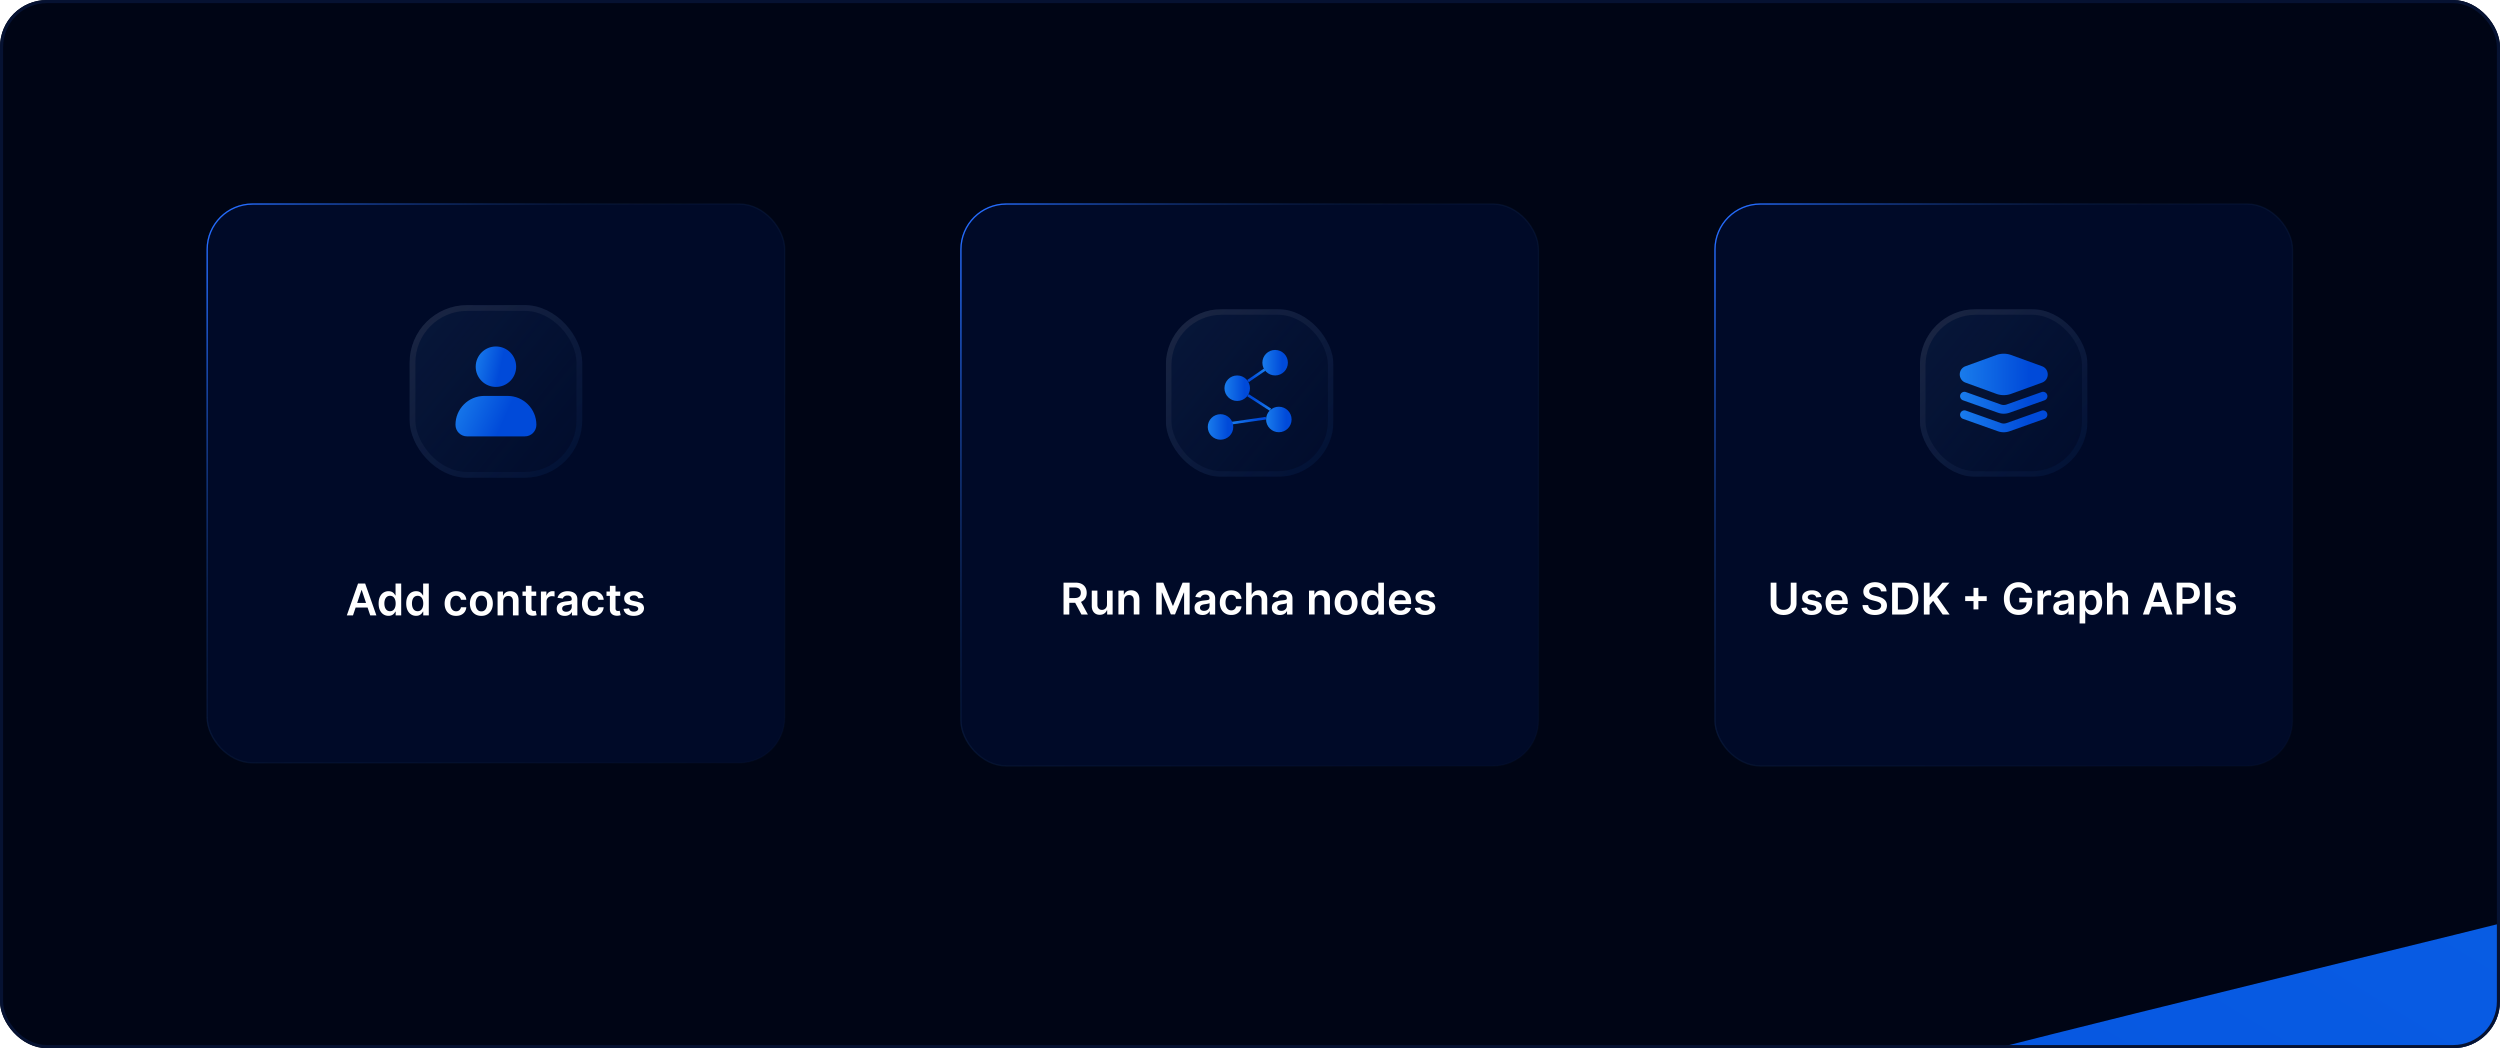 <svg xmlns="http://www.w3.org/2000/svg" width="799" height="335" fill="none" viewBox="0 0 799 335"><g clip-path="url(#clip0_1234_23396)"><rect width="799" height="335" fill="#000515" rx="15"/><g filter="url(#filter0_f_1234_23396)"><path fill="url(#paint0_linear_1234_23396)" d="M608.204 634.752c-215.253 58.384-325.733-8.457-354.32-113.854-28.587-105.397 405.468-186.833 620.721-245.217 215.255-58.384 11.809 68.162 40.396 173.559 28.587 105.397-91.544 127.129-306.797 185.512Z"/></g><rect width="184.58" height="178.58" x="66.21" y="65.21" fill="#000A28" rx="14.506"/><g opacity=".8"><rect width="55.168" height="55.168" x="130.916" y="97.515" fill="url(#paint1_linear_1234_23396)" rx="18.389"/><rect width="53.329" height="53.329" x="131.835" y="98.434" stroke="url(#paint2_linear_1234_23396)" stroke-opacity=".5" stroke-width="1.839" rx="17.47"/></g><path fill="url(#paint3_linear_1234_23396)" d="M162.236 126.535h-7.471c-5.078 0-9.195 4.158-9.195 9.236 0 2.031 1.647 3.694 3.678 3.694h18.505c2.031 0 3.677-1.663 3.677-3.694 0-5.078-4.116-9.236-9.194-9.236Z"/><circle cx="158.5" cy="117.197" r="6.465" fill="url(#paint4_linear_1234_23396)"/><path fill="#fff" d="M112.812 196.683h-1.969l3.585-10.182h2.277l3.589 10.182h-1.969l-2.719-8.094h-.08l-2.714 8.094Zm.064-3.993h5.37v1.482h-5.37v-1.482Zm11.281 4.127c-.6 0-1.137-.154-1.611-.463-.474-.308-.848-.755-1.123-1.342-.276-.586-.413-1.299-.413-2.138 0-.848.139-1.564.418-2.147.281-.587.661-1.029 1.138-1.328a2.93 2.93 0 0 1 1.596-.452c.447 0 .815.076 1.104.229.288.149.517.329.686.541.169.209.3.406.392.592h.075v-3.808h1.805v10.182h-1.77v-1.204h-.11a3.058 3.058 0 0 1-.402.592 2.218 2.218 0 0 1-.696.527c-.289.146-.652.219-1.089.219Zm.502-1.477c.381 0 .706-.102.975-.308.268-.209.472-.499.611-.87s.209-.804.209-1.298c0-.493-.07-.923-.209-1.287-.136-.365-.338-.648-.607-.85-.265-.203-.591-.304-.979-.304-.401 0-.736.105-1.004.314-.269.208-.471.497-.607.865a3.623 3.623 0 0 0-.204 1.262c0 .478.068.904.204 1.278.14.371.343.665.612.88.272.212.605.318.999.318Zm8.316 1.477c-.6 0-1.137-.154-1.61-.463-.474-.308-.849-.755-1.124-1.342-.275-.586-.413-1.299-.413-2.138 0-.848.14-1.564.418-2.147.282-.587.661-1.029 1.138-1.328a2.934 2.934 0 0 1 1.596-.452c.448 0 .816.076 1.104.229.288.149.517.329.686.541.169.209.3.406.393.592h.074v-3.808h1.805v10.182h-1.77v-1.204h-.109a3.067 3.067 0 0 1-.403.592 2.218 2.218 0 0 1-.696.527c-.288.146-.651.219-1.089.219Zm.502-1.477c.382 0 .706-.102.975-.308.268-.209.472-.499.611-.87.14-.371.209-.804.209-1.298 0-.493-.069-.923-.209-1.287-.136-.365-.338-.648-.606-.85-.265-.203-.592-.304-.98-.304-.401 0-.735.105-1.004.314-.268.208-.47.497-.606.865a3.623 3.623 0 0 0-.204 1.262c0 .478.068.904.204 1.278.139.371.343.665.611.88.272.212.605.318.999.318Zm12.286 1.492c-.762 0-1.416-.168-1.963-.502a3.352 3.352 0 0 1-1.258-1.387c-.292-.594-.438-1.276-.438-2.049 0-.775.15-1.46.448-2.053a3.33 3.33 0 0 1 1.263-1.392c.547-.335 1.193-.502 1.939-.502.619 0 1.168.114 1.645.343.481.225.864.545 1.149.959.285.411.447.892.487 1.442h-1.72a1.65 1.65 0 0 0-.498-.92c-.258-.248-.604-.372-1.039-.372-.367 0-.691.099-.969.298-.278.195-.496.477-.651.845-.153.368-.229.809-.229 1.322 0 .521.076.968.229 1.343.152.371.366.658.641.86.278.199.605.298.979.298.266 0 .503-.05.711-.149.212-.103.39-.25.532-.442.143-.193.241-.426.294-.701h1.72a2.995 2.995 0 0 1-.477 1.436c-.276.415-.65.739-1.124.975-.474.232-1.031.348-1.671.348Zm8.081 0c-.746 0-1.392-.164-1.939-.492a3.352 3.352 0 0 1-1.273-1.378c-.298-.59-.448-1.279-.448-2.068 0-.789.15-1.48.448-2.073a3.338 3.338 0 0 1 1.273-1.382c.547-.328 1.193-.492 1.939-.492.745 0 1.392.164 1.938.492.547.328.97.789 1.268 1.382.302.593.453 1.284.453 2.073 0 .789-.151 1.478-.453 2.068a3.315 3.315 0 0 1-1.268 1.378c-.546.328-1.193.492-1.938.492Zm.01-1.442c.404 0 .742-.111 1.014-.333.272-.225.474-.527.606-.905a3.71 3.71 0 0 0 .204-1.263c0-.467-.068-.89-.204-1.267a1.993 1.993 0 0 0-.606-.91c-.272-.226-.61-.338-1.014-.338-.415 0-.759.112-1.035.338a2.041 2.041 0 0 0-.611.91c-.133.377-.199.8-.199 1.267 0 .464.066.885.199 1.263.136.378.34.68.611.905.276.222.62.333 1.035.333Zm6.976-3.182v4.475h-1.8v-7.637h1.72v1.298h.09c.176-.428.456-.767.84-1.019.388-.252.867-.378 1.437-.378.527 0 .986.113 1.377.338.394.225.699.552.915.979.218.428.326.947.323 1.556v4.863h-1.8v-4.584c0-.511-.132-.91-.398-1.198-.261-.289-.624-.433-1.088-.433-.315 0-.595.07-.841.209a1.45 1.45 0 0 0-.571.592c-.136.258-.204.571-.204.939Zm10.545-3.162v1.392h-4.39v-1.392h4.39Zm-3.306-1.829h1.799v7.169c0 .242.037.427.11.557a.584.584 0 0 0 .298.258c.123.046.258.07.408.07.112 0 .215-.009.308-.025.096-.017.169-.032.219-.045l.303 1.407c-.096.033-.234.07-.413.109a3.38 3.38 0 0 1-.646.07 2.94 2.94 0 0 1-1.218-.204 1.894 1.894 0 0 1-.86-.706c-.209-.318-.312-.716-.308-1.193v-7.467Zm4.811 9.466v-7.637h1.745v1.273h.079c.14-.441.378-.781.716-1.019a1.972 1.972 0 0 1 1.169-.363c.099 0 .21.005.333.015.126.006.23.018.313.035v1.655a1.866 1.866 0 0 0-.363-.069 3.222 3.222 0 0 0-.472-.035c-.328 0-.623.071-.885.214a1.563 1.563 0 0 0-.612.581 1.64 1.64 0 0 0-.223.86v4.49h-1.8Zm7.611.154c-.484 0-.919-.086-1.307-.259a2.126 2.126 0 0 1-.915-.775c-.222-.342-.333-.763-.333-1.263 0-.431.079-.787.239-1.069.159-.282.376-.507.651-.676.275-.169.585-.297.93-.383a7.656 7.656 0 0 1 1.078-.194 42.49 42.49 0 0 0 1.089-.124c.279-.04.481-.1.607-.179.129-.083.194-.211.194-.383v-.03c0-.374-.111-.664-.334-.87-.222-.205-.541-.308-.959-.308-.441 0-.791.096-1.049.288-.255.193-.428.42-.517.681l-1.681-.238c.133-.464.352-.852.657-1.164.305-.314.678-.55 1.118-.706a4.283 4.283 0 0 1 1.462-.238c.368 0 .734.043 1.099.129.364.086.697.229.999.428.302.195.544.462.726.8.185.338.278.761.278 1.268v5.111h-1.73v-1.049h-.06a2.176 2.176 0 0 1-1.203 1.039 2.993 2.993 0 0 1-1.039.164Zm.468-1.323c.361 0 .674-.071.939-.213.265-.146.469-.339.612-.577a1.47 1.47 0 0 0 .219-.781v-.9a.847.847 0 0 1-.289.13 4.315 4.315 0 0 1-.447.104c-.166.03-.33.056-.492.08l-.423.059a3.156 3.156 0 0 0-.721.179 1.203 1.203 0 0 0-.502.348c-.123.146-.184.335-.184.567 0 .331.121.582.363.751.242.169.55.253.925.253Zm8.705 1.318c-.762 0-1.417-.168-1.964-.502a3.359 3.359 0 0 1-1.258-1.387c-.291-.594-.437-1.276-.437-2.049 0-.775.149-1.46.447-2.053a3.336 3.336 0 0 1 1.263-1.392c.547-.335 1.193-.502 1.939-.502.62 0 1.168.114 1.646.343.48.225.863.545 1.148.959.285.411.447.892.487 1.442h-1.72a1.649 1.649 0 0 0-.497-.92c-.259-.248-.605-.372-1.039-.372-.368 0-.691.099-.97.298-.278.195-.495.477-.651.845-.152.368-.229.809-.229 1.322 0 .521.077.968.229 1.343.153.371.366.658.641.86.279.199.605.298.98.298.265 0 .502-.05.711-.149.212-.103.389-.25.532-.442a1.71 1.71 0 0 0 .293-.701h1.72a2.995 2.995 0 0 1-.477 1.436c-.275.415-.65.739-1.124.975-.474.232-1.03.348-1.67.348Zm8.562-7.786v1.392h-4.39v-1.392h4.39Zm-3.306-1.829h1.8v7.169c0 .242.036.427.109.557a.588.588 0 0 0 .298.258c.123.046.259.07.408.07.113 0 .216-.009.308-.025.097-.017.169-.032.219-.045l.303 1.407c-.096.033-.233.07-.412.109a3.39 3.39 0 0 1-.647.07 2.945 2.945 0 0 1-1.218-.204 1.894 1.894 0 0 1-.86-.706c-.208-.318-.311-.716-.308-1.193v-7.467Zm10.737 3.848-1.64.179a1.331 1.331 0 0 0-.244-.468 1.218 1.218 0 0 0-.457-.353 1.675 1.675 0 0 0-.706-.134c-.375 0-.689.081-.945.244-.252.162-.376.373-.373.631a.661.661 0 0 0 .244.542c.169.139.447.254.835.343l1.303.279c.722.155 1.259.402 1.611.74.354.338.533.781.537 1.328-.004.48-.145.905-.423 1.272-.275.365-.658.65-1.148.856-.491.205-1.054.308-1.691.308-.934 0-1.687-.196-2.257-.587-.57-.394-.91-.943-1.019-1.645l1.755-.17c.079.345.248.605.507.781.259.176.595.264 1.009.264.428 0 .771-.088 1.029-.264.262-.176.393-.393.393-.651 0-.219-.084-.4-.253-.542-.166-.143-.425-.252-.776-.328l-1.303-.274c-.732-.152-1.274-.409-1.625-.77-.352-.365-.526-.826-.522-1.382-.004-.471.124-.879.383-1.223.261-.348.624-.617 1.088-.806.468-.192 1.006-.288 1.616-.288.895 0 1.599.19 2.113.572a2.4 2.4 0 0 1 .959 1.546Z"/><rect width="184.58" height="178.58" x="66.21" y="65.21" stroke="url(#paint5_linear_1234_23396)" stroke-width=".42" rx="14.506"/><rect width="184.58" height="178.58" x="66.21" y="65.21" stroke="url(#paint6_linear_1234_23396)" stroke-width=".42" rx="14.506"/><rect width="184.58" height="179.58" x="307.109" y="65.21" fill="#000A28" rx="14.506"/><g clip-path="url(#clip1_1234_23396)"><g opacity=".8"><rect width="53.589" height="53.589" x="372.604" y="98.805" fill="url(#paint7_linear_1234_23396)" rx="17.863"/><rect width="51.803" height="51.803" x="373.498" y="99.698" stroke="url(#paint8_linear_1234_23396)" stroke-opacity=".5" stroke-width="1.786" rx="16.97"/></g><circle cx="395.413" cy="124.073" r="4.077" fill="url(#paint9_linear_1234_23396)"/><circle cx="408.718" cy="134.064" r="4.077" fill="url(#paint10_linear_1234_23396)"/><path stroke="url(#paint11_linear_1234_23396)" stroke-width=".841" d="M0-.42h10.968" transform="rotate(-8.223 1140.346 -2671.322)"/><path stroke="url(#paint12_linear_1234_23396)" stroke-width=".841" d="M0-.42h8.563" transform="rotate(-147.11 222.405 5.34)"/><path stroke="url(#paint13_linear_1234_23396)" stroke-width=".841" d="M0-.42h6.52" transform="rotate(145.639 183.791 121.334)"/><circle cx="407.532" cy="115.918" r="4.077" fill="url(#paint14_linear_1234_23396)"/><circle cx="390.079" cy="136.453" r="4.077" fill="url(#paint15_linear_1234_23396)"/></g><path fill="#fff" d="M339.904 196.394v-10.182h3.818c.782 0 1.438.136 1.969.407.533.272.936.653 1.208 1.144.275.487.412 1.056.412 1.705 0 .653-.139 1.22-.417 1.7-.275.478-.681.847-1.218 1.109-.537.259-1.197.388-1.979.388h-2.719v-1.531h2.47c.458 0 .832-.063 1.124-.189a1.34 1.34 0 0 0 .646-.562c.143-.249.214-.554.214-.915s-.071-.669-.214-.925a1.354 1.354 0 0 0-.651-.586c-.292-.136-.668-.204-1.129-.204h-1.69v8.641h-1.844Zm5.26-4.614 2.52 4.614h-2.058l-2.476-4.614h2.014Zm8.633 1.402v-4.425h1.8v7.637h-1.746v-1.358h-.079a2.29 2.29 0 0 1-.85 1.049c-.391.272-.874.408-1.447.408-.5 0-.943-.111-1.327-.333a2.304 2.304 0 0 1-.895-.98c-.216-.43-.323-.951-.323-1.561v-4.862h1.799v4.584c0 .484.133.868.398 1.153.265.285.613.428 1.044.428.265 0 .522-.065.771-.194.248-.129.452-.321.611-.577.163-.258.244-.581.244-.969Zm5.45-1.263v4.475h-1.8v-7.637h1.72v1.298h.09c.175-.428.456-.768.84-1.019.388-.252.867-.378 1.437-.378.527 0 .986.112 1.377.338.394.225.699.552.915.979.218.428.326.946.323 1.556v4.863h-1.8v-4.584c0-.511-.132-.91-.398-1.198-.261-.289-.624-.433-1.088-.433-.315 0-.595.07-.841.209a1.453 1.453 0 0 0-.571.591c-.136.259-.204.572-.204.94Zm10.284-5.707h2.257l3.022 7.378h.12l3.023-7.378h2.257v10.182h-1.77v-6.995h-.095l-2.814 6.965h-1.322l-2.814-6.98h-.094v7.01h-1.77v-10.182Zm14.805 10.336c-.484 0-.92-.087-1.308-.259a2.136 2.136 0 0 1-.914-.775c-.222-.342-.333-.763-.333-1.263 0-.431.079-.787.238-1.069.159-.282.376-.507.652-.676.275-.169.585-.297.929-.383.348-.09.708-.154 1.079-.194.448-.046.81-.088 1.089-.124.278-.04.48-.1.606-.179.13-.083.194-.211.194-.383v-.03c0-.374-.111-.664-.333-.87-.222-.205-.542-.308-.959-.308-.441 0-.791.096-1.049.288-.256.192-.428.42-.517.681l-1.681-.238c.133-.464.352-.852.656-1.164.305-.315.678-.55 1.119-.706a4.283 4.283 0 0 1 1.462-.238c.368 0 .734.043 1.098.129.365.086.698.229 1 .428.301.195.543.462.726.8.185.338.278.761.278 1.268v5.111h-1.73v-1.049h-.06a2.176 2.176 0 0 1-1.203 1.039 2.993 2.993 0 0 1-1.039.164Zm.467-1.323c.362 0 .675-.071.94-.214.265-.145.469-.338.611-.576a1.47 1.47 0 0 0 .219-.781v-.9a.831.831 0 0 1-.288.13 4.337 4.337 0 0 1-.448.104c-.165.03-.329.056-.492.08a61.48 61.48 0 0 1-.422.059 3.156 3.156 0 0 0-.721.179c-.212.083-.38.199-.502.348-.123.146-.184.335-.184.567 0 .331.121.582.363.751.242.169.55.253.924.253Zm8.706 1.318c-.763 0-1.417-.168-1.964-.502a3.355 3.355 0 0 1-1.258-1.388c-.292-.593-.437-1.276-.437-2.048 0-.775.149-1.46.447-2.053a3.33 3.33 0 0 1 1.263-1.392c.547-.335 1.193-.502 1.939-.502.619 0 1.168.114 1.645.343.481.225.864.545 1.149.959.285.411.447.892.487 1.442h-1.72a1.655 1.655 0 0 0-.497-.92c-.259-.248-.605-.373-1.039-.373-.368 0-.692.1-.97.299-.278.195-.495.477-.651.845-.153.368-.229.809-.229 1.322 0 .521.076.968.229 1.343.152.371.366.658.641.86.279.199.605.298.98.298.265 0 .502-.05.71-.149.213-.103.39-.25.532-.443.143-.192.241-.425.294-.701h1.72a2.995 2.995 0 0 1-.477 1.437c-.275.415-.65.739-1.124.975-.474.232-1.031.348-1.67.348Zm6.548-4.624v4.475h-1.799v-10.182h1.76v3.843h.089c.179-.431.456-.771.83-1.019.378-.252.859-.378 1.442-.378.53 0 .993.111 1.387.333.395.222.7.547.915.974.219.428.328.95.328 1.566v4.863h-1.8v-4.584c0-.514-.132-.913-.397-1.198-.262-.289-.63-.433-1.104-.433-.318 0-.603.07-.855.209a1.465 1.465 0 0 0-.587.591c-.139.259-.209.572-.209.94Zm8.984 4.629c-.484 0-.92-.087-1.307-.259a2.133 2.133 0 0 1-.915-.775c-.222-.342-.333-.763-.333-1.263 0-.431.079-.787.238-1.069.159-.282.377-.507.652-.676.275-.169.585-.297.929-.383.348-.09.708-.154 1.079-.194a42.49 42.49 0 0 0 1.089-.124c.278-.04.481-.1.606-.179.13-.083.194-.211.194-.383v-.03c0-.374-.111-.664-.333-.87-.222-.205-.542-.308-.959-.308-.441 0-.791.096-1.049.288-.255.192-.428.42-.517.681l-1.681-.238c.133-.464.352-.852.657-1.164.304-.315.677-.55 1.118-.706a4.283 4.283 0 0 1 1.462-.238c.368 0 .734.043 1.099.129.364.086.697.229.999.428.301.195.543.462.726.8.185.338.278.761.278 1.268v5.111h-1.73v-1.049h-.06a2.176 2.176 0 0 1-1.203 1.039 2.993 2.993 0 0 1-1.039.164Zm.467-1.323c.362 0 .675-.071.94-.214.265-.145.469-.338.612-.576.145-.239.218-.499.218-.781v-.9a.831.831 0 0 1-.288.13 4.376 4.376 0 0 1-.447.104c-.166.03-.33.056-.493.08a61.48 61.48 0 0 1-.422.059 3.156 3.156 0 0 0-.721.179c-.212.083-.38.199-.502.348-.123.146-.184.335-.184.567 0 .331.121.582.363.751.242.169.55.253.924.253Zm10.647-3.306v4.475h-1.8v-7.637h1.721v1.298h.089a2.18 2.18 0 0 1 .84-1.019c.388-.252.867-.378 1.437-.378.527 0 .986.112 1.377.338.395.225.699.552.915.979.219.428.326.946.323 1.556v4.863h-1.8v-4.584c0-.511-.132-.91-.397-1.198-.262-.289-.625-.433-1.089-.433-.315 0-.595.07-.84.209a1.449 1.449 0 0 0-.572.591c-.136.259-.204.572-.204.94Zm10.063 4.624c-.746 0-1.392-.164-1.939-.492a3.352 3.352 0 0 1-1.273-1.378c-.298-.59-.447-1.279-.447-2.068 0-.789.149-1.48.447-2.073a3.338 3.338 0 0 1 1.273-1.382c.547-.328 1.193-.492 1.939-.492.745 0 1.392.164 1.939.492.546.328.969.789 1.267 1.382.302.593.453 1.284.453 2.073 0 .789-.151 1.478-.453 2.068a3.319 3.319 0 0 1-1.267 1.378c-.547.328-1.194.492-1.939.492Zm.01-1.442c.404 0 .742-.111 1.014-.333.272-.226.474-.527.606-.905a3.71 3.71 0 0 0 .204-1.263c0-.467-.068-.89-.204-1.268a1.995 1.995 0 0 0-.606-.909c-.272-.226-.61-.338-1.014-.338-.415 0-.759.112-1.035.338a2.043 2.043 0 0 0-.611.909 3.804 3.804 0 0 0-.199 1.268c0 .464.066.885.199 1.263.136.378.34.679.611.905.276.222.62.333 1.035.333Zm8.01 1.427c-.6 0-1.137-.154-1.611-.463-.474-.308-.848-.755-1.123-1.342-.275-.587-.413-1.299-.413-2.138 0-.848.139-1.564.418-2.147.281-.587.661-1.03 1.138-1.328a2.93 2.93 0 0 1 1.596-.452c.447 0 .815.076 1.104.228.288.15.517.33.686.542.169.209.3.406.393.592h.074v-3.808h1.805v10.182h-1.77v-1.204h-.109a3.113 3.113 0 0 1-.403.592 2.218 2.218 0 0 1-.696.527c-.289.146-.651.219-1.089.219Zm.502-1.477c.381 0 .706-.103.975-.308.268-.209.472-.499.611-.87s.209-.804.209-1.298c0-.493-.07-.923-.209-1.287-.136-.365-.338-.648-.606-.85-.266-.203-.592-.304-.98-.304-.401 0-.736.105-1.004.314-.269.208-.471.497-.607.865a3.62 3.62 0 0 0-.203 1.262c0 .478.067.904.203 1.278.14.371.343.665.612.88.272.212.605.318.999.318Zm8.863 1.492c-.765 0-1.427-.159-1.983-.478a3.223 3.223 0 0 1-1.278-1.362c-.298-.59-.448-1.284-.448-2.083 0-.785.15-1.475.448-2.068a3.37 3.37 0 0 1 1.263-1.392c.54-.335 1.175-.502 1.904-.502.47 0 .915.076 1.332.228.421.15.792.382 1.114.696.325.315.58.716.765 1.204.186.484.279 1.06.279 1.73v.552h-6.259v-1.214h4.534a1.94 1.94 0 0 0-.224-.919 1.63 1.63 0 0 0-.612-.642 1.723 1.723 0 0 0-.904-.233c-.368 0-.691.089-.97.268a1.86 1.86 0 0 0-.651.696c-.153.285-.23.598-.234.94v1.059c0 .444.081.825.244 1.143.162.315.389.557.681.726.292.166.633.249 1.024.249.262 0 .499-.037.711-.11.212-.076.396-.187.552-.333.156-.146.273-.326.353-.542l1.68.189a2.627 2.627 0 0 1-.606 1.164 2.954 2.954 0 0 1-1.134.765c-.46.179-.987.269-1.581.269Zm10.954-5.767-1.641.179a1.312 1.312 0 0 0-.243-.468 1.212 1.212 0 0 0-.458-.353 1.672 1.672 0 0 0-.706-.134c-.374 0-.689.081-.944.244-.252.162-.376.373-.373.631a.663.663 0 0 0 .243.542c.169.139.448.254.836.343l1.302.278c.723.156 1.26.403 1.611.741.355.338.534.781.537 1.328a2.07 2.07 0 0 1-.423 1.272c-.275.365-.658.65-1.148.855-.491.206-1.054.309-1.69.309-.935 0-1.687-.196-2.257-.587-.571-.394-.91-.943-1.02-1.646l1.755-.169c.08.345.249.605.507.781.259.176.595.263 1.01.263.427 0 .77-.087 1.029-.263.262-.176.393-.393.393-.651 0-.219-.085-.4-.254-.542-.166-.143-.424-.252-.776-.328l-1.302-.274c-.733-.152-1.275-.409-1.626-.77-.351-.365-.525-.826-.522-1.382-.003-.471.124-.879.383-1.223.262-.349.625-.617 1.089-.806.467-.192 1.006-.288 1.615-.288.895 0 1.6.19 2.113.571.517.382.837.897.96 1.547Z"/><rect width="184.58" height="179.58" x="307.109" y="65.21" stroke="url(#paint16_linear_1234_23396)" stroke-width=".42" rx="14.506"/><rect width="184.58" height="179.58" x="307.109" y="65.21" stroke="url(#paint17_linear_1234_23396)" stroke-width=".42" rx="14.506"/><rect width="184.58" height="179.58" x="548.109" y="65.21" fill="#000A28" rx="14.506"/><g clip-path="url(#clip2_1234_23396)"><g opacity=".8"><rect width="53.589" height="53.589" x="613.604" y="98.805" fill="url(#paint18_linear_1234_23396)" rx="17.863"/><rect width="51.803" height="51.803" x="614.498" y="99.698" stroke="url(#paint19_linear_1234_23396)" stroke-opacity=".5" stroke-width="1.786" rx="16.97"/></g><path fill="url(#paint20_linear_1234_23396)" fill-rule="evenodd" d="M626.526 126.151a1.396 1.396 0 0 1 1.783-.847l11.157 3.967a2.791 2.791 0 0 0 1.87 0l11.157-3.967a1.395 1.395 0 1 1 .936 2.629l-11.158 3.968c-1.209.43-2.53.43-3.74 0l-11.157-3.968a1.396 1.396 0 0 1-.848-1.782Z" clip-rule="evenodd"/><path fill="url(#paint21_linear_1234_23396)" fill-rule="evenodd" d="M626.526 132.08a1.397 1.397 0 0 1 1.783-.848l11.157 3.967a2.791 2.791 0 0 0 1.87 0l11.157-3.967a1.396 1.396 0 0 1 .936 2.63l-11.158 3.967c-1.209.43-2.53.43-3.74 0l-11.157-3.967a1.396 1.396 0 0 1-.848-1.782Z" clip-rule="evenodd"/><path fill="url(#paint22_linear_1234_23396)" d="M642.784 113.468a6.979 6.979 0 0 0-4.769 0l-9.837 3.577c-2.45.891-2.45 4.355 0 5.246l9.837 3.577c1.54.56 3.228.56 4.769 0l9.836-3.577c2.45-.891 2.45-4.355.001-5.246l-9.837-3.577Z"/></g><path fill="#fff" d="M572.322 186.212h1.844v6.652c0 .729-.172 1.37-.517 1.924a3.492 3.492 0 0 1-1.441 1.297c-.62.309-1.344.463-2.173.463-.832 0-1.558-.154-2.177-.463a3.489 3.489 0 0 1-1.442-1.297c-.342-.554-.512-1.195-.512-1.924v-6.652h1.844v6.498c0 .424.093.802.279 1.133.188.332.454.592.795.781.341.185.746.278 1.213.278.467 0 .872-.093 1.213-.278.345-.189.61-.449.796-.781.185-.331.278-.709.278-1.133v-6.498Zm9.805 4.564-1.64.179a1.331 1.331 0 0 0-.244-.468 1.216 1.216 0 0 0-.457-.353 1.678 1.678 0 0 0-.706-.134c-.375 0-.69.081-.945.244-.252.162-.376.373-.373.631a.661.661 0 0 0 .244.542c.169.139.447.254.835.343l1.303.278c.722.156 1.259.403 1.61.741.355.338.534.781.537 1.328-.003.48-.144.904-.422 1.272-.275.365-.658.65-1.149.855-.49.206-1.054.309-1.69.309-.935 0-1.687-.196-2.257-.587-.57-.394-.91-.943-1.019-1.646l1.755-.169c.079.345.248.605.507.781.258.176.595.263 1.009.263.428 0 .771-.087 1.029-.263.262-.176.393-.393.393-.651 0-.219-.085-.4-.254-.542-.165-.143-.424-.252-.775-.328l-1.303-.274c-.732-.152-1.274-.409-1.626-.77-.351-.365-.525-.826-.522-1.382-.003-.471.125-.879.383-1.223.262-.349.625-.617 1.089-.806.467-.192 1.006-.288 1.616-.288.895 0 1.599.19 2.113.571.517.382.837.897.959 1.547Zm5.029 5.767c-.766 0-1.427-.159-1.984-.478a3.227 3.227 0 0 1-1.277-1.362c-.299-.59-.448-1.284-.448-2.083 0-.785.149-1.475.448-2.068a3.374 3.374 0 0 1 1.262-1.392c.541-.335 1.175-.502 1.905-.502.47 0 .914.076 1.332.228.421.15.792.382 1.114.696.324.315.58.716.765 1.204.186.484.279 1.06.279 1.73v.552h-6.26v-1.214h4.534a1.928 1.928 0 0 0-.223-.919 1.63 1.63 0 0 0-.612-.642 1.725 1.725 0 0 0-.905-.233 1.75 1.75 0 0 0-.969.268 1.851 1.851 0 0 0-.651.696 1.993 1.993 0 0 0-.234.94v1.059c0 .444.081.825.244 1.143.162.315.389.557.681.726.291.166.633.249 1.024.249.262 0 .499-.037.711-.11.212-.076.396-.187.552-.333.155-.146.273-.326.353-.542l1.68.189a2.619 2.619 0 0 1-.607 1.164 2.95 2.95 0 0 1-1.133.765c-.461.179-.988.269-1.581.269Zm14.004-7.532a1.357 1.357 0 0 0-.587-1.014c-.341-.242-.785-.363-1.332-.363-.385 0-.715.058-.99.174a1.463 1.463 0 0 0-.631.472c-.146.199-.22.426-.224.681 0 .212.048.396.144.552.1.156.234.288.403.398.169.106.356.195.562.268.205.073.413.134.621.184l.955.239c.384.089.754.21 1.109.363.357.152.677.344.959.576.285.232.51.512.676.84.166.329.249.713.249 1.154 0 .596-.153 1.122-.458 1.576-.305.451-.745.804-1.322 1.059-.573.252-1.268.378-2.083.378-.792 0-1.48-.123-2.063-.368-.58-.245-1.034-.603-1.363-1.074-.324-.471-.5-1.044-.527-1.72h1.815c.027.354.136.649.328.885.192.235.443.411.751.527a2.97 2.97 0 0 0 1.044.174c.401 0 .752-.06 1.054-.179a1.72 1.72 0 0 0 .716-.507c.172-.219.26-.474.263-.766a.972.972 0 0 0-.233-.656 1.717 1.717 0 0 0-.642-.438 6.222 6.222 0 0 0-.954-.318l-1.159-.298c-.838-.216-1.501-.542-1.988-.98-.484-.44-.726-1.025-.726-1.755 0-.6.162-1.125.487-1.576.328-.45.774-.8 1.337-1.049.564-.252 1.202-.377 1.915-.377.722 0 1.355.125 1.899.377.547.249.976.595 1.287 1.039.312.441.473.948.483 1.522h-1.775Zm7.008 7.383h-3.45v-10.182h3.52c1.011 0 1.879.204 2.605.611a4.099 4.099 0 0 1 1.681 1.745c.391.759.586 1.667.586 2.725 0 1.06-.197 1.972-.591 2.734a4.1 4.1 0 0 1-1.696 1.755c-.736.408-1.62.612-2.655.612Zm-1.605-1.596h1.516c.709 0 1.301-.13 1.775-.388.474-.262.83-.651 1.069-1.168.238-.521.358-1.17.358-1.949 0-.779-.12-1.425-.358-1.939a2.45 2.45 0 0 0-1.059-1.159c-.464-.258-1.041-.387-1.73-.387h-1.571v6.99Zm8.3 1.596v-10.182h1.844v4.678h.124l3.973-4.678h2.252l-3.938 4.569 3.973 5.613h-2.218l-3.037-4.366-1.129 1.333v3.033h-1.844Zm15.87-1.631v-6.881h1.561v6.881h-1.561Zm-2.66-2.66v-1.561h6.881v1.561h-6.881Zm19.451-2.64a2.641 2.641 0 0 0-.344-.721 2.21 2.21 0 0 0-.517-.552 2.095 2.095 0 0 0-.686-.343 2.876 2.876 0 0 0-.845-.119 2.64 2.64 0 0 0-1.461.413c-.428.275-.764.679-1.01 1.213-.242.53-.363 1.176-.363 1.939 0 .769.121 1.42.363 1.954.242.533.579.939 1.01 1.218.43.275.931.412 1.501.412.517 0 .964-.099 1.342-.298.381-.199.675-.481.88-.845.206-.368.309-.799.309-1.293l.417.065h-2.764v-1.442h4.131v1.223c0 .872-.185 1.626-.557 2.262a3.805 3.805 0 0 1-1.531 1.472c-.649.341-1.395.512-2.237.512-.938 0-1.762-.211-2.471-.632-.706-.424-1.258-1.025-1.655-1.804-.395-.783-.592-1.711-.592-2.784 0-.822.116-1.557.348-2.203a4.751 4.751 0 0 1 .984-1.645 4.201 4.201 0 0 1 1.482-1.035 4.728 4.728 0 0 1 1.849-.357c.564 0 1.089.082 1.576.248.488.163.92.395 1.298.696.381.302.694.66.94 1.074.245.414.406.872.482 1.372h-1.879Zm3.667 6.931v-7.637h1.745v1.273h.08c.139-.441.378-.781.716-1.019a1.97 1.97 0 0 1 1.168-.363c.1 0 .211.005.333.015.126.006.231.018.313.035v1.655a1.932 1.932 0 0 0-.362-.07 3.376 3.376 0 0 0-.473-.034c-.328 0-.623.071-.885.213a1.576 1.576 0 0 0-.835 1.442v4.49h-1.8Zm7.612.154c-.484 0-.92-.087-1.308-.259a2.136 2.136 0 0 1-.914-.775c-.223-.342-.334-.763-.334-1.263 0-.431.08-.787.239-1.069.159-.282.376-.507.651-.676.275-.169.585-.297.93-.383.348-.09.708-.154 1.079-.194.447-.046.81-.088 1.089-.124.278-.04.48-.1.606-.179.129-.083.194-.211.194-.383v-.03c0-.374-.111-.664-.333-.87-.222-.205-.542-.308-.96-.308-.44 0-.79.096-1.049.288-.255.192-.427.42-.517.681l-1.68-.238c.133-.464.351-.852.656-1.164.305-.315.678-.55 1.119-.706a4.283 4.283 0 0 1 1.462-.238c.367 0 .734.043 1.098.129.365.086.698.229 1 .428.301.195.543.462.725.8.186.338.279.761.279 1.268v5.111h-1.73v-1.049h-.06a2.176 2.176 0 0 1-1.203 1.039 2.993 2.993 0 0 1-1.039.164Zm.467-1.323c.361 0 .675-.071.94-.214.265-.145.469-.338.611-.576a1.47 1.47 0 0 0 .219-.781v-.9a.831.831 0 0 1-.288.13 4.337 4.337 0 0 1-.448.104c-.165.03-.33.056-.492.08l-.423.059a3.16 3.16 0 0 0-.72.179 1.2 1.2 0 0 0-.503.348c-.122.146-.183.335-.183.567 0 .331.12.582.362.751.242.169.551.253.925.253Zm5.374 4.032v-10.5h1.77v1.263h.105c.093-.186.223-.383.392-.592.17-.212.398-.392.687-.542.288-.152.656-.228 1.103-.228.59 0 1.122.151 1.596.452.477.298.855.741 1.134 1.328.281.583.422 1.299.422 2.147 0 .839-.137 1.551-.412 2.138-.275.587-.65 1.034-1.124 1.342a2.884 2.884 0 0 1-1.611.463c-.437 0-.8-.073-1.089-.219a2.218 2.218 0 0 1-.696-.527 3.412 3.412 0 0 1-.402-.592h-.075v4.067h-1.8Zm1.765-6.682c0 .494.07.927.209 1.298.143.371.347.661.612.87.268.205.593.308.974.308.398 0 .731-.106.999-.318.269-.215.471-.509.607-.88.139-.374.209-.8.209-1.278a3.62 3.62 0 0 0-.204-1.262c-.136-.368-.338-.657-.607-.865-.268-.209-.603-.314-1.004-.314-.384 0-.711.101-.979.304-.269.202-.473.485-.612.85-.136.364-.204.794-.204 1.287Zm8.785-.656v4.475h-1.8v-10.182h1.76v3.843h.09c.179-.431.456-.771.83-1.019.378-.252.859-.378 1.442-.378.53 0 .993.111 1.387.333.394.222.699.547.915.974.218.428.328.95.328 1.566v4.863h-1.8v-4.584c0-.514-.132-.913-.398-1.198-.261-.289-.629-.433-1.103-.433-.318 0-.603.07-.855.209a1.459 1.459 0 0 0-.587.591c-.139.259-.209.572-.209.94Zm11.646 4.475h-1.969l3.585-10.182h2.277l3.589 10.182h-1.968l-2.72-8.094h-.079l-2.715 8.094Zm.065-3.993h5.369v1.482h-5.369v-1.482Zm8.758 3.993v-10.182h3.819c.782 0 1.438.146 1.968.437.534.292.937.693 1.208 1.203.276.507.413 1.084.413 1.73 0 .653-.137 1.233-.413 1.741a2.95 2.95 0 0 1-1.218 1.198c-.537.288-1.198.432-1.983.432h-2.531v-1.516h2.282c.458 0 .832-.08 1.124-.239.291-.159.507-.378.646-.656a2.07 2.07 0 0 0 .214-.96c0-.361-.071-.679-.214-.954a1.448 1.448 0 0 0-.651-.641c-.292-.156-.668-.234-1.129-.234h-1.69v8.641h-1.845Zm10.855-10.182v10.182h-1.845v-10.182h1.845Zm7.953 4.564-1.641.179a1.312 1.312 0 0 0-.243-.468 1.212 1.212 0 0 0-.458-.353 1.672 1.672 0 0 0-.706-.134c-.374 0-.689.081-.944.244-.252.162-.376.373-.373.631a.661.661 0 0 0 .244.542c.169.139.447.254.835.343l1.302.278c.723.156 1.26.403 1.611.741.355.338.534.781.537 1.328a2.07 2.07 0 0 1-.423 1.272c-.275.365-.657.65-1.148.855-.491.206-1.054.309-1.69.309-.935 0-1.687-.196-2.257-.587-.571-.394-.91-.943-1.02-1.646l1.755-.169c.08.345.249.605.507.781.259.176.595.263 1.01.263.427 0 .77-.087 1.029-.263.262-.176.393-.393.393-.651 0-.219-.085-.4-.254-.542-.166-.143-.424-.252-.776-.328l-1.302-.274c-.733-.152-1.274-.409-1.626-.77-.351-.365-.525-.826-.522-1.382-.003-.471.124-.879.383-1.223.262-.349.625-.617 1.089-.806.467-.192 1.006-.288 1.616-.288.894 0 1.599.19 2.112.571.517.382.837.897.96 1.547Z"/><rect width="184.58" height="179.58" x="548.109" y="65.21" stroke="url(#paint23_linear_1234_23396)" stroke-width=".42" rx="14.506"/><rect width="184.58" height="179.58" x="548.109" y="65.21" stroke="url(#paint24_linear_1234_23396)" stroke-width=".42" rx="14.506"/></g><rect width="798" height="334" x=".5" y=".5" stroke="#061232" rx="14.5"/><defs><linearGradient id="paint0_linear_1234_23396" x1="907.225" x2="1271.42" y1="928.616" y2="333.368" gradientUnits="userSpaceOnUse"><stop stop-color="#004AD9"/><stop offset="1" stop-color="#0C64E8"/></linearGradient><linearGradient id="paint1_linear_1234_23396" x1="134.594" x2="185.552" y1="104.242" y2="146.312" gradientUnits="userSpaceOnUse"><stop stop-color="#0D2147" stop-opacity=".66"/><stop offset="1" stop-color="#0B2049" stop-opacity=".15"/></linearGradient><linearGradient id="paint2_linear_1234_23396" x1="141.477" x2="179.779" y1="100.037" y2="147.481" gradientUnits="userSpaceOnUse"><stop stop-color="#353C54"/><stop offset="1" stop-color="#071F4E" stop-opacity=".76"/></linearGradient><linearGradient id="paint3_linear_1234_23396" x1="145.57" x2="170.998" y1="127.465" y2="138.707" gradientUnits="userSpaceOnUse"><stop stop-color="#197CEC"/><stop offset=".609" stop-color="#004AD9"/></linearGradient><linearGradient id="paint4_linear_1234_23396" x1="152.035" x2="166.526" y1="111.662" y2="114.866" gradientUnits="userSpaceOnUse"><stop stop-color="#197CEC"/><stop offset=".609" stop-color="#004AD9"/></linearGradient><linearGradient id="paint5_linear_1234_23396" x1="78.333" x2="244.619" y1="86.829" y2="228.712" gradientUnits="userSpaceOnUse"><stop stop-color="#0D2147" stop-opacity=".66"/><stop offset="1" stop-color="#0B2049" stop-opacity=".15"/></linearGradient><linearGradient id="paint6_linear_1234_23396" x1="117.388" x2="24.924" y1="212.631" y2="146.938" gradientUnits="userSpaceOnUse"><stop stop-opacity="0"/><stop offset="1" stop-color="#246BFD"/></linearGradient><linearGradient id="paint7_linear_1234_23396" x1="376.177" x2="425.676" y1="105.34" y2="146.205" gradientUnits="userSpaceOnUse"><stop stop-color="#0D2147" stop-opacity=".66"/><stop offset="1" stop-color="#0B2049" stop-opacity=".15"/></linearGradient><linearGradient id="paint8_linear_1234_23396" x1="382.863" x2="420.069" y1="101.254" y2="147.341" gradientUnits="userSpaceOnUse"><stop stop-color="#353C54"/><stop offset="1" stop-color="#071F4E" stop-opacity=".76"/></linearGradient><linearGradient id="paint9_linear_1234_23396" x1="391.336" x2="399.49" y1="124.846" y2="124.862" gradientUnits="userSpaceOnUse"><stop stop-color="#197CEC"/><stop offset=".788" stop-color="#004AD9"/></linearGradient><linearGradient id="paint10_linear_1234_23396" x1="404.641" x2="412.795" y1="134.836" y2="134.853" gradientUnits="userSpaceOnUse"><stop stop-color="#197CEC"/><stop offset=".788" stop-color="#004AD9"/></linearGradient><linearGradient id="paint11_linear_1234_23396" x1="0" x2="10.962" y1=".595" y2=".834" gradientUnits="userSpaceOnUse"><stop stop-color="#197CEC"/><stop offset=".788" stop-color="#004AD9"/></linearGradient><linearGradient id="paint12_linear_1234_23396" x1="0" x2="8.56" y1=".595" y2=".741" gradientUnits="userSpaceOnUse"><stop stop-color="#197CEC"/><stop offset=".788" stop-color="#004AD9"/></linearGradient><linearGradient id="paint13_linear_1234_23396" x1="0" x2="6.519" y1=".595" y2=".679" gradientUnits="userSpaceOnUse"><stop stop-color="#197CEC"/><stop offset=".788" stop-color="#004AD9"/></linearGradient><linearGradient id="paint14_linear_1234_23396" x1="403.455" x2="411.61" y1="116.691" y2="116.707" gradientUnits="userSpaceOnUse"><stop stop-color="#197CEC"/><stop offset=".788" stop-color="#004AD9"/></linearGradient><linearGradient id="paint15_linear_1234_23396" x1="386.002" x2="394.156" y1="137.226" y2="137.242" gradientUnits="userSpaceOnUse"><stop stop-color="#197CEC"/><stop offset=".788" stop-color="#004AD9"/></linearGradient><linearGradient id="paint16_linear_1234_23396" x1="319.233" x2="486.298" y1="86.951" y2="228.708" gradientUnits="userSpaceOnUse"><stop stop-color="#0D2147" stop-opacity=".66"/><stop offset="1" stop-color="#0B2049" stop-opacity=".15"/></linearGradient><linearGradient id="paint17_linear_1234_23396" x1="358.287" x2="265.478" y1="213.456" y2="147.884" gradientUnits="userSpaceOnUse"><stop stop-opacity="0"/><stop offset="1" stop-color="#246BFD"/></linearGradient><linearGradient id="paint18_linear_1234_23396" x1="617.177" x2="666.676" y1="105.34" y2="146.205" gradientUnits="userSpaceOnUse"><stop stop-color="#0D2147" stop-opacity=".66"/><stop offset="1" stop-color="#0B2049" stop-opacity=".15"/></linearGradient><linearGradient id="paint19_linear_1234_23396" x1="623.863" x2="661.069" y1="101.254" y2="147.341" gradientUnits="userSpaceOnUse"><stop stop-color="#353C54"/><stop offset="1" stop-color="#071F4E" stop-opacity=".76"/></linearGradient><linearGradient id="paint20_linear_1234_23396" x1="626.445" x2="654.355" y1="129.386" y2="129.608" gradientUnits="userSpaceOnUse"><stop stop-color="#197CEC"/><stop offset=".788" stop-color="#004AD9"/></linearGradient><linearGradient id="paint21_linear_1234_23396" x1="626.445" x2="654.355" y1="135.315" y2="135.537" gradientUnits="userSpaceOnUse"><stop stop-color="#197CEC"/><stop offset=".788" stop-color="#004AD9"/></linearGradient><linearGradient id="paint22_linear_1234_23396" x1="626.341" x2="654.457" y1="120.923" y2="121.042" gradientUnits="userSpaceOnUse"><stop stop-color="#197CEC"/><stop offset=".788" stop-color="#004AD9"/></linearGradient><linearGradient id="paint23_linear_1234_23396" x1="560.233" x2="727.298" y1="86.951" y2="228.708" gradientUnits="userSpaceOnUse"><stop stop-color="#0D2147" stop-opacity=".66"/><stop offset="1" stop-color="#0B2049" stop-opacity=".15"/></linearGradient><linearGradient id="paint24_linear_1234_23396" x1="599.287" x2="506.478" y1="213.456" y2="147.884" gradientUnits="userSpaceOnUse"><stop stop-opacity="0"/><stop offset="1" stop-color="#246BFD"/></linearGradient><clipPath id="clip0_1234_23396"><rect width="799" height="335" fill="#fff" rx="15"/></clipPath><clipPath id="clip1_1234_23396"><path fill="#fff" d="M372.604 98.805h53.589v53.589h-53.589z"/></clipPath><clipPath id="clip2_1234_23396"><path fill="#fff" d="M613.604 98.805h53.589v53.589h-53.589z"/></clipPath><filter id="filter0_f_1234_23396" width="926.579" height="599.964" x="150.311" y="158.688" color-interpolation-filters="sRGB" filterUnits="userSpaceOnUse"><feFlood flood-opacity="0" result="BackgroundImageFix"/><feBlend in="SourceGraphic" in2="BackgroundImageFix" mode="normal" result="shape"/><feGaussianBlur result="effect1_foregroundBlur_1234_23396" stdDeviation="51.114"/></filter></defs></svg>